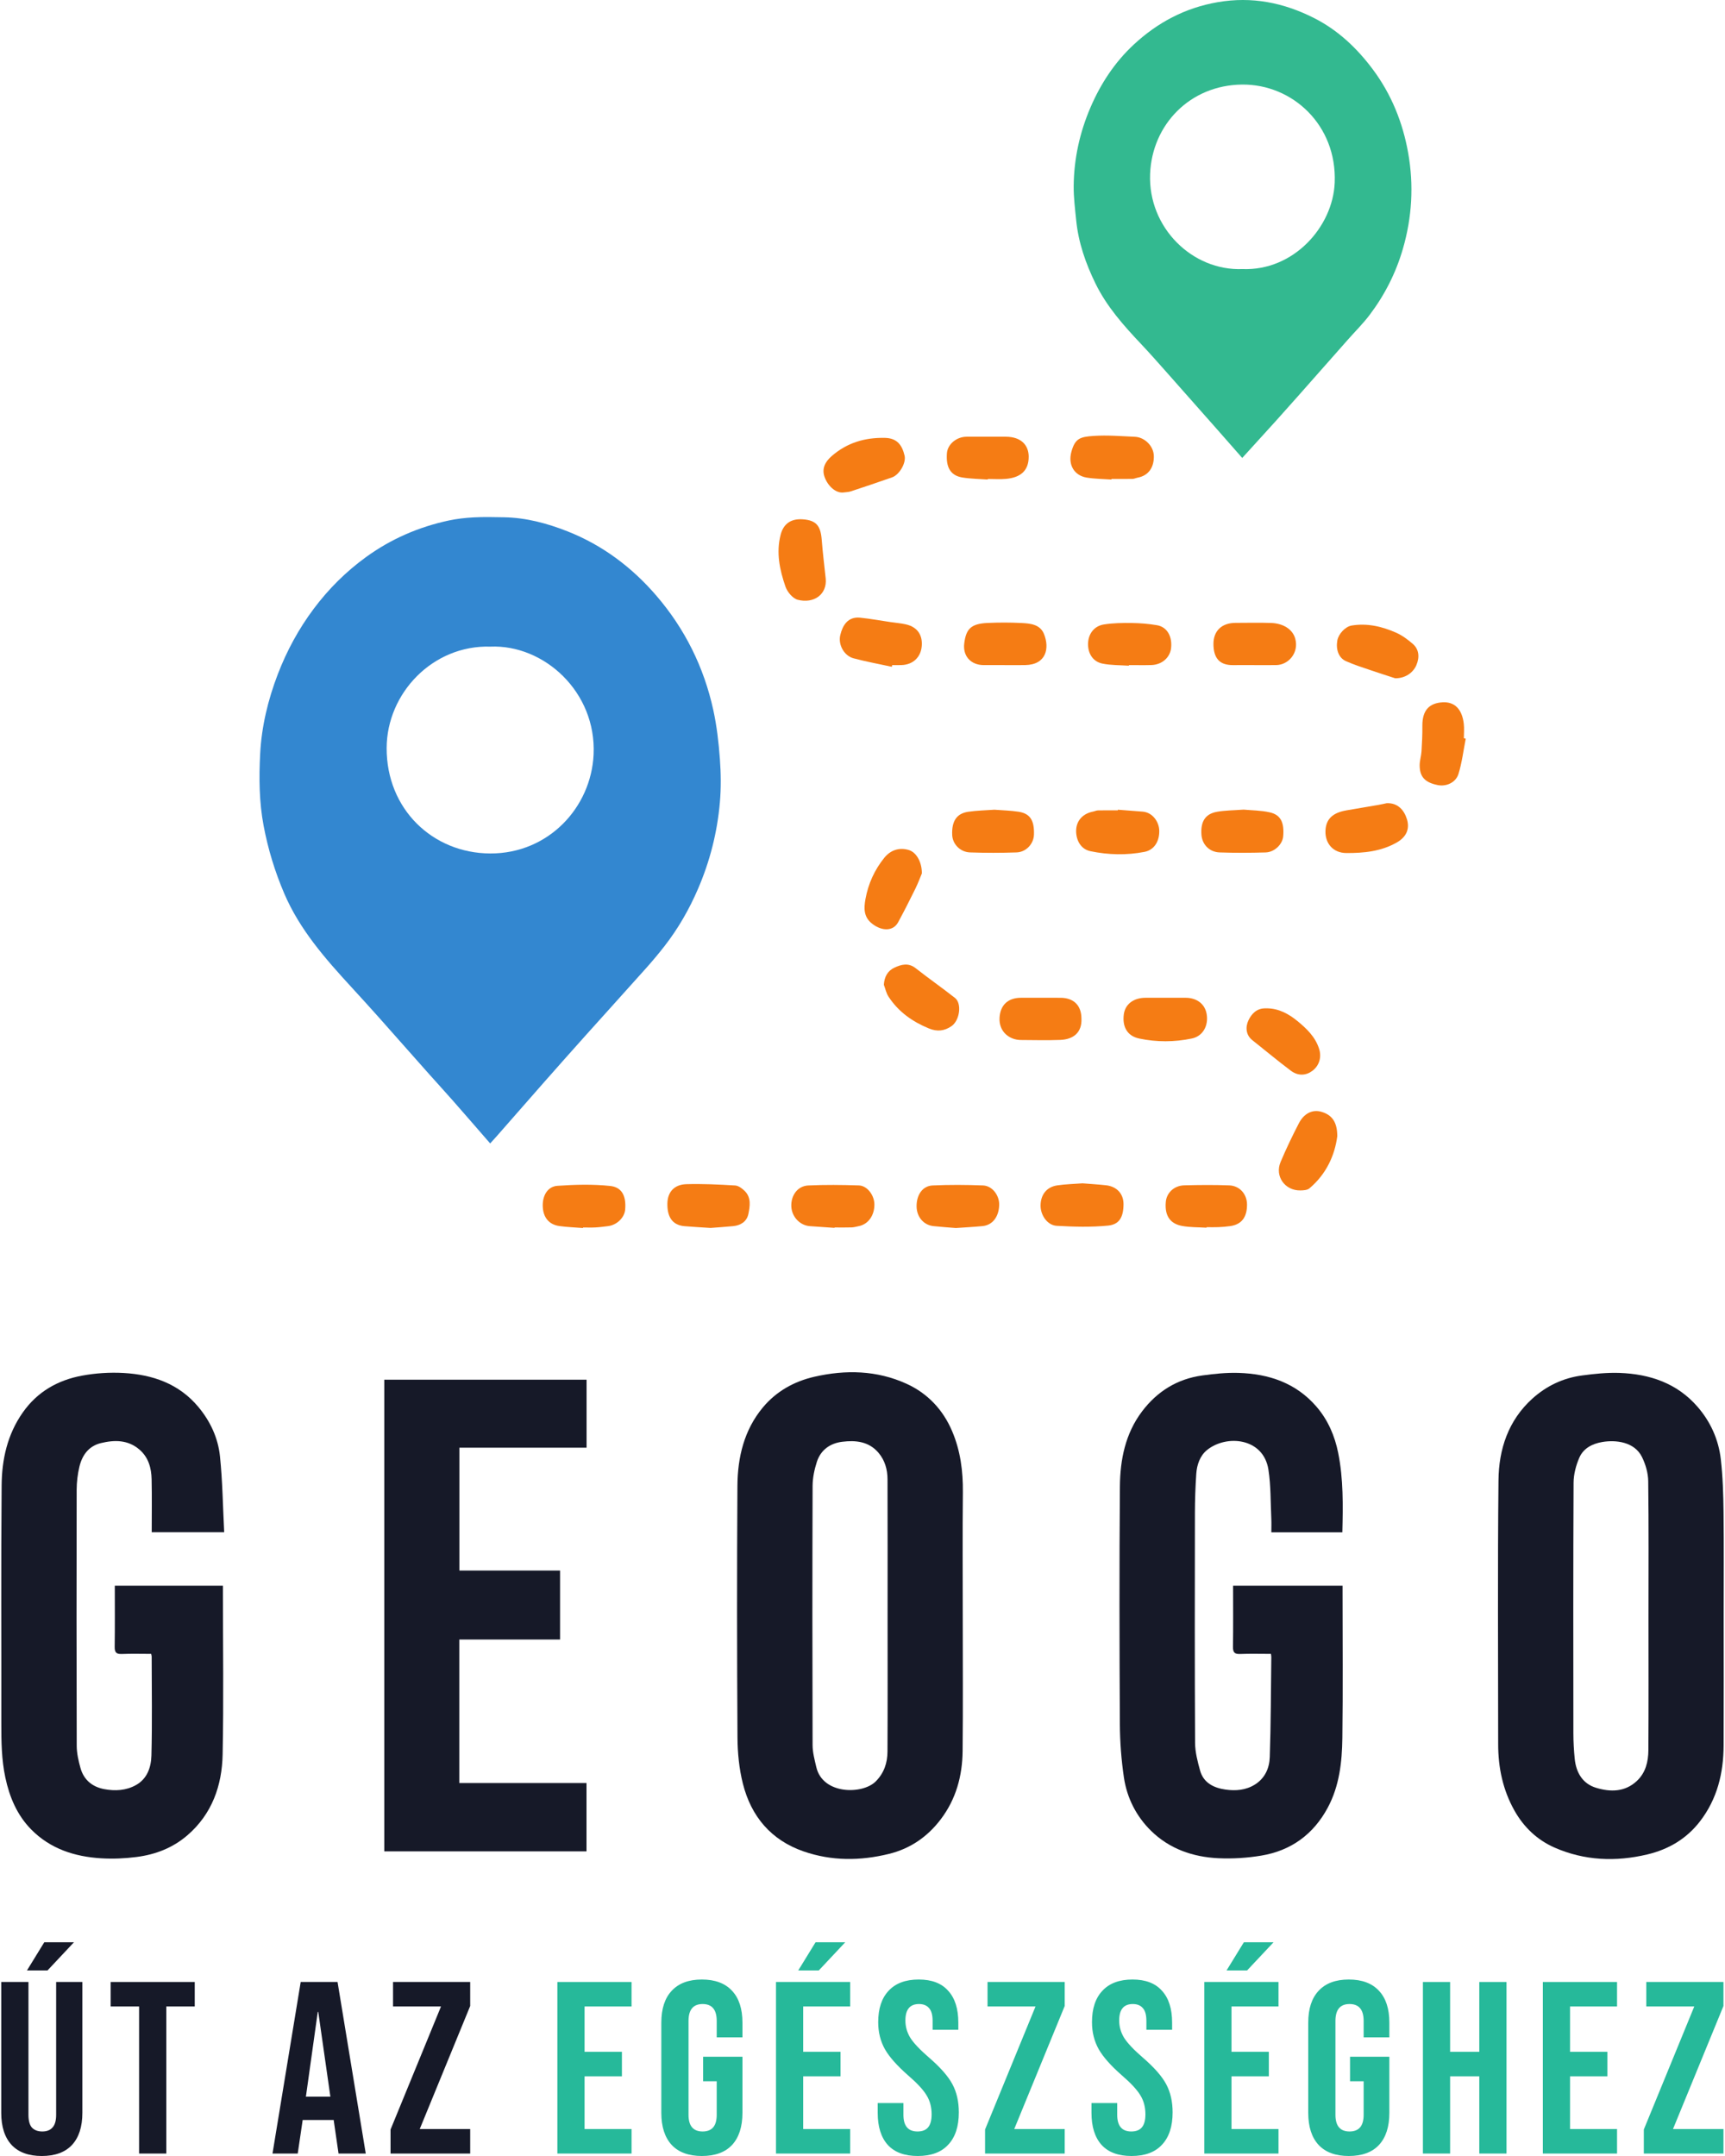 <svg width="160" height="200" viewBox="0 0 160 200" fill="none" xmlns="http://www.w3.org/2000/svg">
<path d="M3.878 200C2.654 200 1.721 199.659 1.079 198.977C0.436 198.28 0.115 197.287 0.115 195.998V183.857H2.639V196.18C2.639 196.726 2.746 197.12 2.96 197.363C3.189 197.605 3.51 197.726 3.923 197.726C4.336 197.726 4.65 197.605 4.864 197.363C5.093 197.12 5.208 196.726 5.208 196.18V183.857H7.64V195.998C7.64 197.287 7.319 198.28 6.676 198.977C6.034 199.659 5.101 200 3.878 200ZM4.107 180.173H6.86L4.405 182.788H2.501L4.107 180.173Z" fill="#161928"/>
<path d="M12.901 186.13H10.263V183.857H18.063V186.13H15.425V199.773H12.901V186.13Z" fill="#161928"/>
<path d="M27.891 183.857H31.309L33.925 199.773H31.401L30.942 196.612V196.658H28.075L27.616 199.773H25.276L27.891 183.857ZM30.644 194.498L29.52 186.631H29.474L28.373 194.498H30.644Z" fill="#161928"/>
<path d="M36.225 197.544L40.905 186.13H36.455V183.857H43.612V186.085L38.932 197.499H43.612V199.773H36.225V197.544Z" fill="#161928"/>
<path d="M51.698 183.857H58.58V186.13H54.221V190.337H57.685V192.611H54.221V197.499H58.58V199.773H51.698V183.857Z" fill="#26B99A"/>
<path d="M65.102 200C63.878 200 62.946 199.659 62.303 198.977C61.661 198.28 61.34 197.287 61.34 195.998V187.631C61.34 186.343 61.661 185.357 62.303 184.675C62.946 183.978 63.878 183.629 65.102 183.629C66.325 183.629 67.258 183.978 67.901 184.675C68.543 185.357 68.864 186.343 68.864 187.631V188.995H66.478V187.472C66.478 186.426 66.043 185.903 65.171 185.903C64.299 185.903 63.863 186.426 63.863 187.472V196.18C63.863 197.211 64.299 197.726 65.171 197.726C66.043 197.726 66.478 197.211 66.478 196.18V193.065H65.217V190.792H68.864V195.998C68.864 197.287 68.543 198.28 67.901 198.977C67.258 199.659 66.325 200 65.102 200Z" fill="#26B99A"/>
<path d="M71.976 183.857H78.858V186.13H74.499V190.337H77.963V192.611H74.499V197.499H78.858V199.773H71.976V183.857ZM75.646 180.173H78.399L75.944 182.788H74.04L75.646 180.173Z" fill="#26B99A"/>
<path d="M85.126 200C83.903 200 82.977 199.659 82.35 198.977C81.723 198.28 81.41 197.287 81.41 195.998V195.089H83.796V196.18C83.796 197.211 84.231 197.726 85.103 197.726C85.531 197.726 85.853 197.605 86.067 197.363C86.296 197.105 86.411 196.696 86.411 196.135C86.411 195.468 86.258 194.884 85.952 194.384C85.646 193.869 85.08 193.255 84.254 192.542C83.214 191.633 82.488 190.814 82.075 190.087C81.662 189.344 81.456 188.51 81.456 187.586C81.456 186.328 81.777 185.357 82.419 184.675C83.061 183.978 83.994 183.629 85.218 183.629C86.426 183.629 87.336 183.978 87.948 184.675C88.575 185.357 88.888 186.343 88.888 187.631V188.29H86.503V187.472C86.503 186.926 86.396 186.532 86.181 186.29C85.967 186.032 85.654 185.903 85.241 185.903C84.4 185.903 83.979 186.411 83.979 187.426C83.979 188.002 84.132 188.541 84.438 189.041C84.759 189.541 85.333 190.147 86.159 190.86C87.214 191.769 87.94 192.595 88.338 193.338C88.736 194.081 88.934 194.952 88.934 195.953C88.934 197.256 88.606 198.257 87.948 198.954C87.306 199.651 86.365 200 85.126 200Z" fill="#26B99A"/>
<path d="M91.368 197.544L96.048 186.13H91.597V183.857H98.755V186.085L94.075 197.499H98.755V199.773H91.368V197.544Z" fill="#26B99A"/>
<path d="M104.956 200C103.732 200 102.807 199.659 102.18 198.977C101.553 198.28 101.239 197.287 101.239 195.998V195.089H103.625V196.18C103.625 197.211 104.061 197.726 104.933 197.726C105.361 197.726 105.682 197.605 105.896 197.363C106.126 197.105 106.241 196.696 106.241 196.135C106.241 195.468 106.088 194.884 105.782 194.384C105.476 193.869 104.91 193.255 104.084 192.542C103.044 191.633 102.318 190.814 101.905 190.087C101.492 189.344 101.285 188.51 101.285 187.586C101.285 186.328 101.606 185.357 102.249 184.675C102.891 183.978 103.824 183.629 105.048 183.629C106.256 183.629 107.166 183.978 107.778 184.675C108.405 185.357 108.718 186.343 108.718 187.631V188.29H106.332V187.472C106.332 186.926 106.225 186.532 106.011 186.29C105.797 186.032 105.483 185.903 105.071 185.903C104.229 185.903 103.809 186.411 103.809 187.426C103.809 188.002 103.962 188.541 104.268 189.041C104.589 189.541 105.162 190.147 105.988 190.86C107.043 191.769 107.77 192.595 108.168 193.338C108.565 194.081 108.764 194.952 108.764 195.953C108.764 197.256 108.435 198.257 107.778 198.954C107.135 199.651 106.195 200 104.956 200Z" fill="#26B99A"/>
<path d="M111.702 183.857H118.584V186.13H114.226V190.337H117.69V192.611H114.226V197.499H118.584V199.773H111.702V183.857ZM115.373 180.173H118.126L115.671 182.788H113.767L115.373 180.173Z" fill="#26B99A"/>
<path d="M125.106 200C123.883 200 122.95 199.659 122.307 198.977C121.665 198.28 121.344 197.287 121.344 195.998V187.631C121.344 186.343 121.665 185.357 122.307 184.675C122.95 183.978 123.883 183.629 125.106 183.629C126.33 183.629 127.263 183.978 127.905 184.675C128.547 185.357 128.868 186.343 128.868 187.631V188.995H126.483V187.472C126.483 186.426 126.047 185.903 125.175 185.903C124.303 185.903 123.867 186.426 123.867 187.472V196.18C123.867 197.211 124.303 197.726 125.175 197.726C126.047 197.726 126.483 197.211 126.483 196.18V193.065H125.221V190.792H128.868V195.998C128.868 197.287 128.547 198.28 127.905 198.977C127.263 199.659 126.33 200 125.106 200Z" fill="#26B99A"/>
<path d="M131.98 183.857H134.503V190.337H137.21V183.857H139.734V199.773H137.21V192.611H134.503V199.773H131.98V183.857Z" fill="#26B99A"/>
<path d="M143.104 183.857H149.987V186.13H145.628V190.337H149.092V192.611H145.628V197.499H149.987V199.773H143.104V183.857Z" fill="#26B99A"/>
<path d="M152.47 197.544L157.15 186.13H152.699V183.857H159.857V186.085L155.177 197.499H159.857V199.773H152.47V197.544Z" fill="#26B99A"/>
<path d="M45.485 59.984C40.139 59.823 35.879 64.305 35.863 69.391C35.846 75.06 40.13 79.15 45.47 79.171C50.876 79.191 54.83 74.9 55.058 69.993C55.329 64.18 50.448 59.773 45.485 59.984ZM45.465 106.07C44.28 104.709 43.161 103.413 42.03 102.127C41.296 101.292 40.543 100.475 39.805 99.644C38.223 97.863 36.649 96.075 35.065 94.296C34.244 93.375 33.413 92.464 32.579 91.555C30.158 88.917 27.798 86.235 26.365 82.886C25.5 80.862 24.862 78.776 24.452 76.605C24.034 74.391 24.016 72.16 24.13 69.94C24.26 67.398 24.854 64.922 25.769 62.538C26.605 60.362 27.707 58.331 29.108 56.461C30.485 54.623 32.093 53.024 33.95 51.676C36.262 49.999 38.827 48.884 41.611 48.287C42.373 48.124 43.157 48.035 43.935 47.994C44.875 47.944 45.819 47.968 46.761 47.985C48.805 48.023 50.745 48.544 52.636 49.289C55.888 50.572 58.61 52.623 60.87 55.246C63.521 58.323 65.293 61.89 66.161 65.865C66.484 67.347 66.658 68.871 66.771 70.386C66.871 71.73 66.889 73.096 66.771 74.437C66.527 77.216 65.849 79.896 64.737 82.471C63.923 84.358 62.913 86.117 61.659 87.736C61.105 88.451 60.522 89.143 59.921 89.818C58.065 91.898 56.19 93.961 54.33 96.038C53.023 97.496 51.725 98.961 50.431 100.429C48.964 102.093 47.506 103.765 46.043 105.432C45.868 105.631 45.687 105.825 45.465 106.07Z" fill="#3387D0"/>
<path d="M115.237 24.96C119.988 25.147 123.635 21.031 123.799 16.939C124.013 11.599 119.872 7.797 115.204 7.845C110.384 7.895 106.855 11.556 106.676 16.137C106.481 21.139 110.616 25.14 115.237 24.96ZM115.222 42.482C114.414 41.562 113.632 40.669 112.846 39.779C111.284 38.01 109.723 36.24 108.156 34.475C107.391 33.614 106.629 32.749 105.839 31.912C104.222 30.199 102.655 28.439 101.613 26.306C100.708 24.455 100.027 22.514 99.821 20.442C99.715 19.38 99.578 18.312 99.588 17.248C99.612 14.72 100.148 12.286 101.148 9.961C102.095 7.759 103.393 5.782 105.148 4.147C107.359 2.088 109.922 0.726 112.942 0.203C116.119 -0.347 119.071 0.244 121.895 1.679C124.106 2.802 125.861 4.462 127.337 6.44C129.066 8.759 130.116 11.38 130.615 14.197C131.143 17.186 130.973 20.162 130.118 23.099C129.467 25.335 128.433 27.366 127.04 29.211C126.434 30.014 125.711 30.728 125.043 31.484C123.493 33.238 121.946 34.993 120.396 36.745C119.714 37.516 119.03 38.286 118.34 39.05C117.314 40.187 116.281 41.317 115.222 42.482Z" fill="#33B990"/>
<path d="M82.326 149.883C82.326 145.662 82.334 141.44 82.32 137.218C82.317 136.321 82.08 135.471 81.488 134.771C80.592 133.712 79.371 133.59 78.121 133.745C76.995 133.883 76.125 134.501 75.767 135.607C75.537 136.32 75.374 137.091 75.371 137.837C75.344 145.852 75.345 153.867 75.37 161.882C75.372 162.568 75.56 163.261 75.719 163.938C76.317 166.487 80.002 166.475 81.221 165.258C82.001 164.48 82.312 163.533 82.317 162.487C82.339 158.286 82.326 154.085 82.326 149.883ZM89.298 149.881C89.298 154.064 89.329 158.248 89.286 162.431C89.263 164.739 88.678 166.901 87.25 168.777C86.014 170.399 84.43 171.491 82.444 171.978C79.791 172.628 77.144 172.644 74.547 171.748C71.519 170.703 69.67 168.502 68.904 165.455C68.555 164.067 68.412 162.594 68.404 161.159C68.357 153.384 68.35 145.609 68.399 137.834C68.416 135.188 69.015 132.65 70.762 130.556C72.005 129.066 73.649 128.146 75.537 127.713C78.447 127.046 81.342 127.115 84.082 128.363C86.038 129.254 87.469 130.765 88.322 132.782C89.088 134.593 89.329 136.478 89.31 138.433C89.271 142.248 89.298 146.065 89.298 149.881Z" fill="#161928"/>
<path d="M152.904 149.936C152.904 145.753 152.932 141.57 152.878 137.388C152.868 136.64 152.633 135.838 152.3 135.16C151.6 133.736 149.858 133.559 148.622 133.766C147.684 133.923 146.863 134.353 146.485 135.228C146.175 135.944 145.959 136.764 145.955 137.538C145.917 145.291 145.928 153.044 145.937 160.797C145.938 161.584 145.982 162.374 146.061 163.157C146.19 164.432 146.793 165.465 148.04 165.843C149.358 166.243 150.717 166.251 151.828 165.206C152.641 164.442 152.886 163.415 152.893 162.361C152.92 158.219 152.904 154.077 152.904 149.936ZM159.876 149.932C159.876 153.931 159.889 157.93 159.871 161.93C159.86 164.49 159.277 166.883 157.68 168.956C156.426 170.584 154.755 171.56 152.792 172.027C149.863 172.723 146.958 172.606 144.184 171.387C142.589 170.686 141.341 169.503 140.476 167.968C139.398 166.056 138.96 163.977 138.96 161.795C138.96 153.633 138.904 145.47 138.99 137.309C139.02 134.435 139.896 131.764 142.128 129.746C143.434 128.565 144.983 127.829 146.727 127.596C147.882 127.441 149.059 127.316 150.22 127.358C153.019 127.46 155.55 128.307 157.45 130.496C158.656 131.884 159.4 133.535 159.61 135.354C159.796 136.978 159.846 138.623 159.865 140.26C159.902 143.483 159.876 146.708 159.876 149.932Z" fill="#161928"/>
<path d="M124.507 142.141H117.921C117.921 141.71 117.938 141.29 117.918 140.872C117.845 139.359 117.882 137.827 117.652 136.337C117.19 133.344 113.718 133.063 111.944 134.521C111.303 135.048 111.015 135.877 110.959 136.713C110.878 137.926 110.834 139.145 110.832 140.361C110.821 147.463 110.81 154.565 110.847 161.667C110.852 162.529 111.079 163.406 111.312 164.245C111.632 165.401 112.603 165.856 113.666 166.008C114.599 166.14 115.55 166.075 116.403 165.539C117.342 164.947 117.741 164.008 117.775 163.002C117.88 159.911 117.879 156.815 117.918 153.721C117.919 153.643 117.902 153.565 117.885 153.422C116.92 153.422 115.967 153.395 115.018 153.432C114.494 153.453 114.357 153.265 114.364 152.764C114.388 150.889 114.374 149.014 114.374 147.096H124.526V147.755C124.526 152.245 124.568 156.735 124.508 161.224C124.479 163.452 124.235 165.677 123.15 167.694C121.82 170.168 119.744 171.677 116.99 172.135C115.684 172.352 114.331 172.439 113.01 172.377C110.653 172.267 108.473 171.514 106.761 169.832C105.391 168.487 104.527 166.783 104.246 164.881C104.005 163.251 103.88 161.589 103.871 159.94C103.832 152.593 103.817 145.246 103.875 137.899C103.895 135.413 104.372 132.989 105.929 130.928C107.336 129.066 109.194 127.915 111.51 127.594C112.625 127.44 113.761 127.321 114.882 127.356C117.685 127.444 120.202 128.28 122.106 130.487C123.179 131.73 123.808 133.208 124.123 134.781C124.606 137.19 124.569 139.644 124.507 142.141Z" fill="#161928"/>
<path d="M20.794 142.131H14.072C14.072 140.481 14.098 138.855 14.063 137.231C14.042 136.184 13.775 135.198 12.94 134.475C11.875 133.553 10.626 133.562 9.359 133.867C8.229 134.14 7.624 134.985 7.367 136.051C7.199 136.748 7.113 137.481 7.111 138.198C7.094 146.115 7.092 154.033 7.116 161.95C7.118 162.637 7.278 163.338 7.464 164.006C7.771 165.113 8.565 165.763 9.675 165.969C10.679 166.155 11.689 166.102 12.605 165.594C13.669 165.003 14.017 163.921 14.045 162.845C14.123 159.787 14.071 156.724 14.068 153.663C14.068 153.606 14.046 153.548 14.021 153.422C13.116 153.422 12.204 153.395 11.296 153.432C10.78 153.453 10.63 153.276 10.637 152.768C10.663 150.893 10.648 149.018 10.648 147.098H20.678V147.748C20.678 152.748 20.75 157.749 20.65 162.746C20.592 165.638 19.671 168.27 17.388 170.244C16.031 171.417 14.415 172.039 12.665 172.262C11.586 172.4 10.478 172.451 9.392 172.385C6.933 172.236 4.665 171.512 2.888 169.703C1.578 168.369 0.879 166.7 0.494 164.887C0.142 163.234 0.12 161.562 0.123 159.881C0.135 152.515 0.088 145.148 0.151 137.782C0.172 135.386 0.68 133.068 2.11 131.032C3.469 129.096 5.363 128.027 7.611 127.61C8.871 127.377 10.189 127.291 11.467 127.364C14.146 127.517 16.581 128.348 18.381 130.494C19.5 131.826 20.226 133.386 20.403 135.092C20.642 137.405 20.671 139.739 20.794 142.131Z" fill="#161928"/>
<path d="M51.947 152.09H42.602V165.402H54.401V171.74H35.644V127.987H54.407V134.295H42.61V145.692H51.947V152.09Z" fill="#161928"/>
<path d="M65.901 113.909C64.971 113.847 64.228 113.809 63.488 113.746C62.255 113.641 61.876 112.739 61.903 111.617C61.928 110.578 62.539 109.882 63.657 109.849C65.166 109.804 66.681 109.879 68.19 109.97C68.501 109.989 68.847 110.251 69.086 110.491C69.692 111.099 69.56 111.899 69.415 112.614C69.276 113.299 68.716 113.673 68.008 113.742C67.246 113.815 66.482 113.864 65.901 113.909Z" fill="#F57C14"/>
<path d="M78.259 45.681C77.52 45.787 76.766 45.064 76.477 44.231C76.219 43.487 76.508 42.855 77.153 42.298C78.58 41.065 80.222 40.579 82.086 40.62C83.228 40.645 83.681 41.315 83.904 42.273C84.061 42.951 83.419 44.044 82.744 44.282C81.472 44.731 80.191 45.159 78.91 45.583C78.704 45.65 78.476 45.65 78.259 45.681Z" fill="#F57C14"/>
<path d="M54.074 113.917C53.348 113.859 52.618 113.834 51.897 113.736C50.92 113.604 50.379 112.938 50.342 111.909C50.306 110.914 50.788 110.066 51.705 110.001C53.331 109.887 54.985 109.842 56.601 110.015C57.585 110.12 58.101 110.813 57.987 112.199C57.925 112.952 57.219 113.646 56.382 113.744C56.001 113.789 55.62 113.842 55.237 113.862C54.852 113.883 54.464 113.867 54.078 113.867C54.076 113.883 54.075 113.9 54.074 113.917Z" fill="#F57C14"/>
<path d="M103.09 44.484C102.326 44.428 101.552 44.427 100.799 44.304C99.627 44.113 99.051 43.109 99.373 41.92C99.714 40.658 100.195 40.523 101.445 40.438C102.712 40.353 103.994 40.462 105.269 40.519C106.17 40.559 106.997 41.372 107.022 42.284C107.05 43.247 106.62 44.104 105.516 44.311C105.359 44.34 105.206 44.42 105.05 44.423C104.398 44.436 103.746 44.429 103.093 44.429C103.092 44.447 103.091 44.466 103.09 44.484Z" fill="#F57C14"/>
<path d="M100.409 109.77C101.145 109.83 101.871 109.871 102.592 109.951C103.575 110.061 104.217 110.731 104.211 111.715C104.204 112.882 103.836 113.587 102.782 113.692C101.207 113.848 99.601 113.804 98.016 113.713C97.137 113.662 96.503 112.717 96.516 111.815C96.53 110.818 97.084 110.107 98.059 109.961C98.836 109.845 99.628 109.83 100.409 109.77Z" fill="#F57C14"/>
<path d="M128.615 74.51C129.646 74.459 130.241 75.148 130.502 76.005C130.778 76.911 130.425 77.65 129.577 78.14C128.112 78.986 126.485 79.143 124.858 79.13C123.661 79.121 122.917 78.248 122.94 77.117C122.966 75.882 123.733 75.371 124.903 75.17C125.887 75.001 126.872 74.837 127.856 74.666C128.11 74.622 128.362 74.563 128.615 74.51Z" fill="#F57C14"/>
<path d="M103.685 75.113C104.45 75.171 105.216 75.228 105.981 75.29C106.937 75.367 107.496 76.265 107.524 77.016C107.561 78.009 107.078 78.845 106.154 79.024C104.492 79.347 102.807 79.306 101.146 78.962C100.101 78.745 99.766 77.709 99.819 76.942C99.878 76.086 100.466 75.467 101.379 75.288C101.536 75.257 101.69 75.18 101.847 75.176C102.458 75.163 103.069 75.171 103.681 75.171C103.682 75.151 103.684 75.132 103.685 75.113Z" fill="#F57C14"/>
<path d="M108.142 92.558C108.753 92.558 109.364 92.558 109.976 92.558C111.02 92.561 111.766 93.141 111.923 94.074C112.101 95.126 111.59 96.115 110.555 96.334C108.941 96.675 107.284 96.681 105.667 96.339C104.453 96.082 104.102 95.123 104.237 94.099C104.364 93.136 105.156 92.561 106.247 92.558C106.879 92.557 107.51 92.558 108.142 92.558Z" fill="#F57C14"/>
<path d="M77.408 113.902C76.645 113.849 75.882 113.799 75.12 113.744C74.194 113.677 73.439 112.875 73.397 111.92C73.352 110.897 73.977 110.017 74.963 109.969C76.527 109.894 78.098 109.913 79.663 109.965C80.438 109.99 81.092 110.869 81.103 111.716C81.116 112.75 80.528 113.572 79.651 113.743C79.434 113.786 79.216 113.852 78.997 113.859C78.469 113.877 77.939 113.865 77.41 113.865C77.41 113.877 77.409 113.889 77.408 113.902Z" fill="#F57C14"/>
<path d="M124.037 105.405C123.803 107.183 123.018 108.92 121.451 110.239C121.252 110.407 120.887 110.426 120.598 110.429C119.171 110.446 118.224 109.104 118.778 107.793C119.292 106.574 119.865 105.377 120.474 104.202C120.959 103.266 121.749 102.904 122.545 103.13C123.549 103.415 124.038 104.085 124.037 105.405Z" fill="#F57C14"/>
<path d="M92.234 75.113C92.981 75.172 93.733 75.186 94.47 75.3C95.548 75.466 95.947 76.1 95.903 77.428C95.876 78.276 95.183 79.044 94.284 79.074C92.85 79.123 91.412 79.124 89.978 79.074C89.052 79.042 88.357 78.301 88.32 77.462C88.263 76.179 88.726 75.462 89.809 75.303C90.608 75.185 91.421 75.172 92.234 75.113Z" fill="#F57C14"/>
<path d="M88.658 113.917C87.996 113.862 87.29 113.816 86.587 113.741C85.669 113.644 85.03 112.89 85.017 111.919C85.003 110.852 85.564 110.011 86.499 109.968C88.058 109.895 89.623 109.905 91.182 109.967C92.044 110.002 92.705 110.896 92.678 111.782C92.646 112.886 92.054 113.651 91.128 113.739C90.323 113.816 89.515 113.857 88.658 113.917Z" fill="#F57C14"/>
<path d="M76.588 53.682C76.724 55.138 75.489 56.021 73.995 55.639C73.532 55.52 73.026 54.915 72.856 54.423C72.32 52.869 71.975 51.267 72.409 49.596C72.681 48.555 73.399 48.101 74.457 48.174C75.715 48.261 76.118 48.784 76.218 50.072C76.311 51.278 76.462 52.479 76.588 53.682Z" fill="#F57C14"/>
<path d="M115.352 75.104C116.085 75.174 116.95 75.171 117.771 75.357C118.791 75.587 119.128 76.289 119.021 77.577C118.959 78.321 118.222 79.052 117.383 79.076C115.966 79.117 114.547 79.124 113.131 79.075C112.169 79.042 111.504 78.338 111.438 77.435C111.349 76.218 111.788 75.502 112.872 75.307C113.644 75.168 114.443 75.173 115.352 75.104Z" fill="#F57C14"/>
<path d="M100.307 94.49C100.366 95.751 99.593 96.422 98.335 96.468C97.12 96.512 95.902 96.484 94.685 96.475C93.611 96.467 92.635 95.692 92.711 94.406C92.779 93.255 93.473 92.56 94.695 92.558C95.916 92.558 97.136 92.557 98.357 92.559C99.592 92.56 100.305 93.267 100.307 94.49Z" fill="#F57C14"/>
<path d="M129.406 62.919C128.805 62.722 127.99 62.465 127.182 62.188C126.394 61.917 125.592 61.672 124.835 61.329C124.164 61.025 123.894 60.252 124.041 59.416C124.148 58.805 124.781 58.125 125.369 58.028C126.821 57.788 128.199 58.115 129.51 58.698C130.064 58.944 130.576 59.328 131.04 59.728C131.613 60.223 131.695 60.954 131.371 61.708C131.068 62.414 130.328 62.932 129.406 62.919Z" fill="#F57C14"/>
<path d="M82.722 61.855C81.536 61.598 80.34 61.381 79.169 61.068C78.295 60.834 77.726 59.811 77.939 58.913C78.142 58.054 78.619 57.182 79.777 57.298C80.712 57.392 81.639 57.566 82.569 57.702C83.043 57.772 83.523 57.81 83.99 57.911C85.252 58.183 85.561 59.091 85.498 59.908C85.417 60.98 84.674 61.662 83.611 61.696C83.326 61.706 83.041 61.698 82.756 61.698L82.722 61.855Z" fill="#F57C14"/>
<path d="M81.981 91.353C82.024 90.604 82.343 90.057 82.947 89.771C83.582 89.47 84.254 89.281 84.931 89.814C86.129 90.757 87.381 91.631 88.579 92.573C89.237 93.091 89.017 94.671 88.251 95.193C87.595 95.64 86.934 95.721 86.158 95.403C84.616 94.769 83.322 93.85 82.409 92.446C82.2 92.125 82.12 91.72 81.981 91.353Z" fill="#F57C14"/>
<path d="M116.299 61.698C115.667 61.698 115.035 61.688 114.403 61.7C113.065 61.725 112.566 60.991 112.552 59.769C112.537 58.511 113.335 57.782 114.6 57.78C115.701 57.778 116.802 57.75 117.902 57.788C118.953 57.824 119.888 58.323 120.14 59.252C120.494 60.555 119.513 61.68 118.378 61.696C117.685 61.706 116.992 61.698 116.299 61.698Z" fill="#F57C14"/>
<path d="M93.137 61.698C92.506 61.698 91.875 61.699 91.244 61.698C90.05 61.695 89.287 60.861 89.437 59.68C89.602 58.387 90.022 57.862 91.57 57.789C92.626 57.739 93.689 57.739 94.745 57.792C95.561 57.834 96.467 57.913 96.83 58.804C97.372 60.136 97.042 61.662 95.092 61.696C94.44 61.708 93.789 61.698 93.137 61.698Z" fill="#F57C14"/>
<path d="M91.615 44.484C90.829 44.425 90.034 44.42 89.26 44.294C88.17 44.115 87.727 43.36 87.831 42.033C87.895 41.217 88.716 40.52 89.641 40.514C90.851 40.507 92.061 40.512 93.271 40.512C94.79 40.513 95.407 41.365 95.415 42.346C95.425 43.716 94.597 44.3 93.329 44.421C92.764 44.475 92.189 44.431 91.619 44.431C91.618 44.449 91.616 44.466 91.615 44.484Z" fill="#F57C14"/>
<path d="M104.709 61.754C103.887 61.696 103.047 61.722 102.246 61.556C101.375 61.376 100.911 60.629 100.92 59.736C100.928 58.829 101.464 58.076 102.382 57.929C103.231 57.792 104.108 57.781 104.972 57.792C105.752 57.801 106.538 57.866 107.307 57.996C108.298 58.164 108.74 59.096 108.621 60.127C108.519 61.013 107.76 61.667 106.787 61.694C106.096 61.713 105.404 61.698 104.713 61.698L104.709 61.754Z" fill="#F57C14"/>
<path d="M111.912 113.887C111.153 113.838 110.381 113.862 109.639 113.724C108.689 113.547 107.997 112.941 108.133 111.483C108.21 110.655 108.891 109.983 109.841 109.957C111.234 109.919 112.63 109.907 114.021 109.961C115 109.999 115.667 110.79 115.666 111.748C115.665 112.934 115.151 113.593 114.094 113.741C113.734 113.791 113.37 113.819 113.007 113.835C112.644 113.851 112.279 113.838 111.915 113.838L111.912 113.887Z" fill="#F57C14"/>
<path d="M85.508 81.016C85.376 81.33 85.165 81.907 84.896 82.455C84.384 83.499 83.856 84.537 83.302 85.559C82.854 86.387 81.819 86.404 80.904 85.696C80.095 85.071 80.12 84.255 80.275 83.4C80.533 81.981 81.11 80.704 82.019 79.574C82.599 78.856 83.42 78.579 84.313 78.858C84.963 79.061 85.504 79.905 85.508 81.016Z" fill="#F57C14"/>
<path d="M135.953 68.518C135.738 69.61 135.607 70.729 135.281 71.787C135.028 72.607 134.132 72.988 133.346 72.826C132.173 72.585 131.681 72.071 131.679 70.992C131.678 70.561 131.823 70.132 131.85 69.698C131.899 68.915 131.937 68.129 131.929 67.344C131.914 65.84 132.614 65.219 133.802 65.15C134.916 65.084 135.614 65.779 135.771 67.138C135.823 67.581 135.779 68.035 135.779 68.483C135.837 68.495 135.895 68.506 135.953 68.518Z" fill="#F57C14"/>
<path d="M117.571 93.538C118.642 93.564 119.546 94.067 120.327 94.705C121.179 95.402 121.999 96.179 122.352 97.293C122.6 98.076 122.363 98.857 121.73 99.334C121.137 99.781 120.408 99.83 119.733 99.325C118.515 98.412 117.348 97.431 116.154 96.487C115.558 96.017 115.499 95.268 115.804 94.638C116.098 94.03 116.564 93.55 117.327 93.538C117.408 93.537 117.489 93.538 117.571 93.538Z" fill="#F57C14"/>
</svg>
